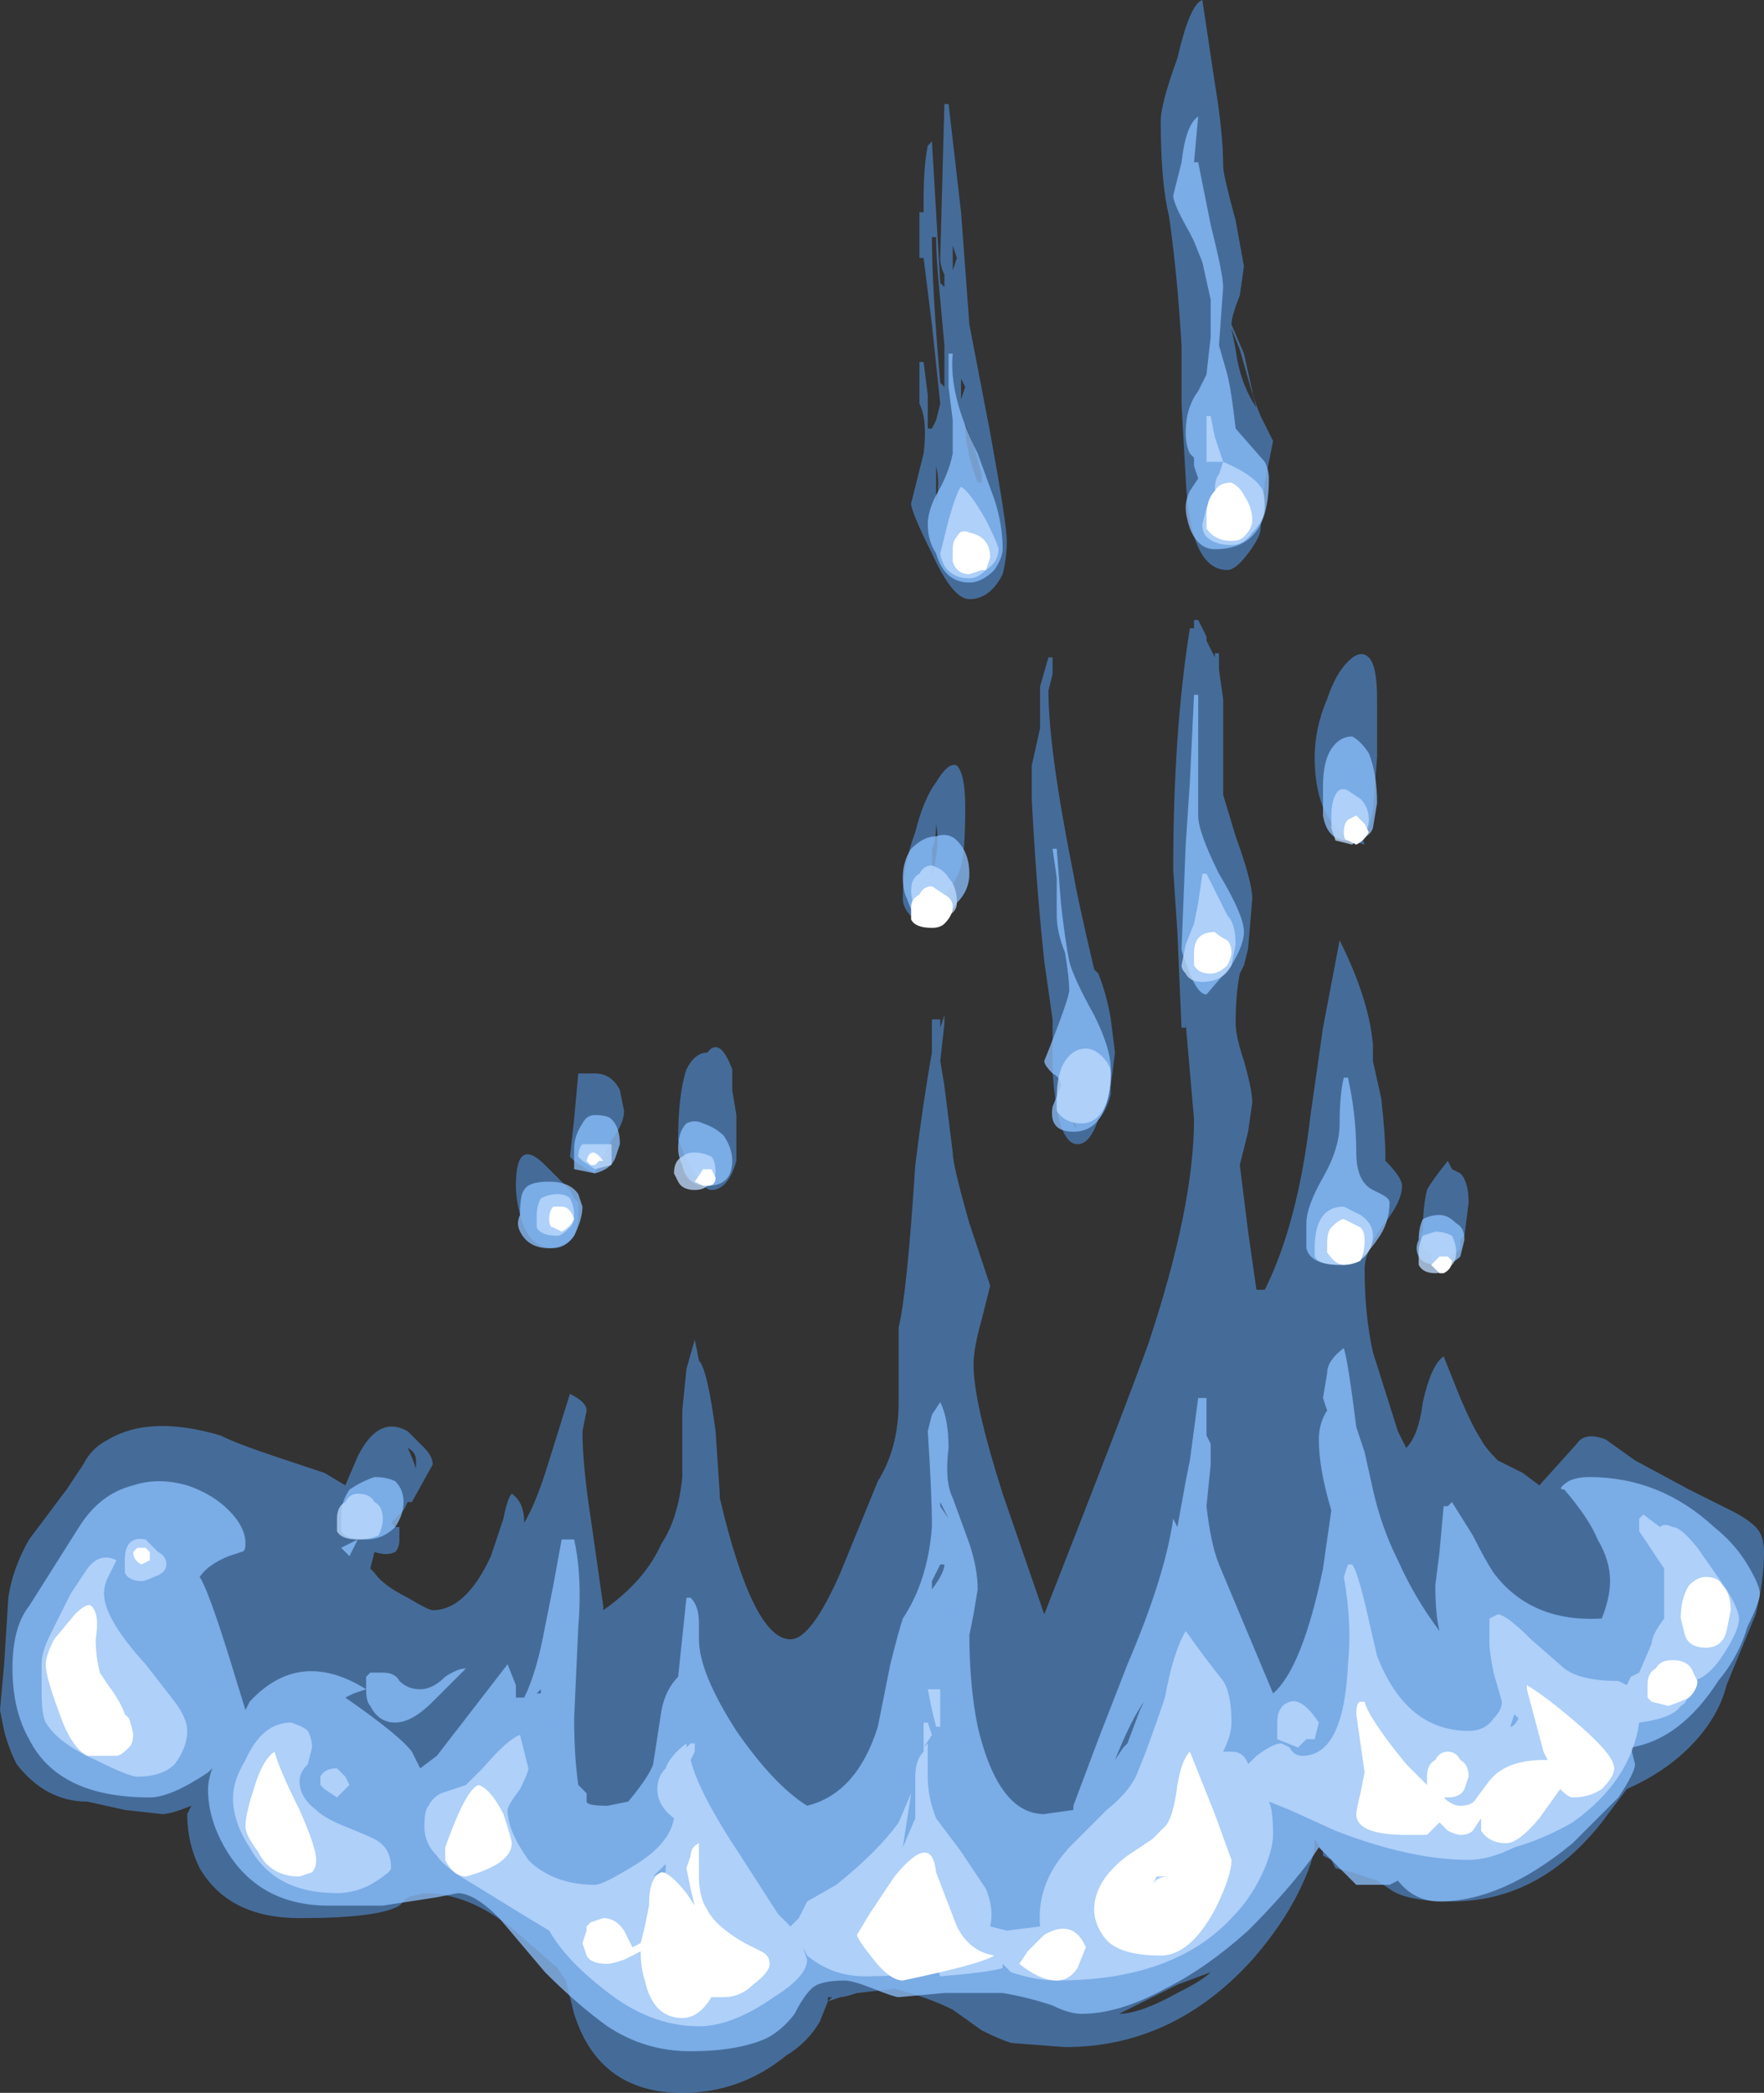 <?xml version="1.0" encoding="UTF-8" standalone="no"?>
<svg xmlns:ffdec="https://www.free-decompiler.com/flash" xmlns:xlink="http://www.w3.org/1999/xlink" ffdec:objectType="shape" height="25.15px" width="21.2px" xmlns="http://www.w3.org/2000/svg">
  <rect width="100%" height="100%" fill="#333333" stroke="none"/>
  <g transform="matrix(1.0, 0.0, 0.0, 1.0, -12.6, 45.55)">
    <path d="M24.0 -44.3 L24.15 -43.0 24.25 -41.65 24.5 -40.35 Q24.7 -39.25 24.7 -39.05 24.7 -38.85 24.65 -38.65 24.5 -38.35 24.25 -38.35 24.05 -38.35 23.8 -38.9 23.55 -39.4 23.55 -39.5 L23.7 -40.1 Q23.75 -40.5 23.65 -40.7 L23.65 -41.2 23.7 -41.2 23.75 -40.8 23.75 -40.4 23.8 -40.4 23.85 -40.5 23.9 -40.7 23.8 -41.65 23.7 -42.45 23.65 -42.45 23.65 -43.0 23.7 -43.0 23.7 -43.15 Q23.7 -43.55 23.75 -43.8 L23.8 -43.85 23.9 -42.15 23.95 -42.1 23.95 -42.25 Q23.9 -42.35 23.9 -42.45 L23.95 -44.3 24.0 -44.3 M23.8 -42.7 Q23.8 -42.1 23.9 -40.95 L23.95 -40.9 23.95 -41.4 23.9 -41.95 Q23.85 -42.45 23.85 -42.7 L23.8 -42.7 M24.05 -42.6 L24.05 -42.3 24.1 -42.45 24.05 -42.6 M26.55 -44.1 Q26.55 -44.3 26.75 -44.85 26.9 -45.5 27.05 -45.55 L27.2 -44.55 Q27.3 -43.95 27.3 -43.55 27.3 -43.45 27.45 -42.9 L27.55 -42.35 27.5 -42.0 Q27.4 -41.75 27.4 -41.65 L27.55 -41.3 27.65 -40.85 Q27.65 -40.8 27.75 -40.55 L27.9 -40.25 27.8 -39.75 27.75 -39.2 Q27.75 -39.1 27.6 -38.9 27.45 -38.7 27.35 -38.7 26.9 -38.7 26.85 -39.8 L26.8 -40.7 26.8 -41.4 Q26.75 -42.25 26.65 -42.95 26.55 -43.35 26.55 -44.1 M29.1 -35.8 L29.05 -35.6 Q28.95 -35.5 29.0 -35.4 28.65 -35.5 28.5 -35.85 28.4 -36.1 28.4 -36.45 28.4 -36.8 28.55 -37.15 28.65 -37.45 28.8 -37.6 28.95 -37.75 29.05 -37.65 29.15 -37.55 29.15 -37.15 L29.15 -36.45 29.1 -35.8 M27.45 -41.35 Q27.5 -40.95 27.7 -40.65 L27.5 -41.35 27.4 -41.6 27.45 -41.35 M24.15 -40.75 L24.2 -40.9 24.15 -41.0 24.15 -40.75 M24.2 -40.45 Q24.2 -40.15 24.35 -39.75 L24.4 -39.75 24.4 -39.85 24.3 -40.2 24.2 -40.45 M23.85 -39.9 L23.85 -39.5 Q23.9 -39.75 23.85 -39.95 L23.85 -39.9 M25.2 -37.65 L25.25 -37.65 25.25 -37.45 25.2 -37.25 Q25.2 -36.55 25.5 -35.05 25.55 -34.75 25.75 -33.9 L25.8 -33.85 Q25.9 -33.6 25.95 -33.3 L26.0 -32.9 25.95 -32.5 25.95 -32.4 Q25.9 -32.2 25.8 -32.1 25.7 -31.8 25.55 -31.8 25.3 -31.8 25.25 -32.7 L25.25 -33.3 25.15 -34.0 Q25.05 -34.95 25.0 -35.95 L25.0 -36.35 25.1 -36.8 25.1 -37.3 25.2 -37.65 M23.85 -35.65 Q23.85 -35.45 23.8 -35.35 L23.8 -35.0 Q23.9 -35.4 23.85 -35.65 M24.2 -35.85 Q24.2 -35.3 24.15 -35.15 24.1 -34.9 23.65 -34.45 23.45 -34.6 23.45 -34.75 23.45 -35.15 23.6 -35.55 23.7 -35.95 23.85 -36.15 24.0 -36.4 24.1 -36.35 24.2 -36.25 24.2 -35.85 M27.05 -38.0 L27.1 -37.9 27.1 -37.85 27.2 -37.65 27.2 -37.7 27.25 -37.7 27.25 -37.5 27.3 -37.15 27.3 -36.0 27.45 -35.5 Q27.65 -34.95 27.65 -34.75 L27.6 -34.15 27.55 -33.95 27.5 -33.85 Q27.45 -33.6 27.45 -33.25 27.45 -33.1 27.55 -32.8 27.65 -32.45 27.65 -32.3 L27.6 -31.95 27.5 -31.55 27.6 -30.75 27.7 -30.05 27.8 -30.05 Q28.2 -30.85 28.35 -32.15 L28.5 -33.2 28.7 -34.25 Q29.05 -33.55 29.1 -33.0 L29.1 -32.8 29.2 -32.35 Q29.25 -31.9 29.25 -31.65 L29.25 -31.6 Q29.45 -31.4 29.45 -31.3 29.45 -31.1 29.2 -30.8 29.0 -30.5 29.0 -30.3 29.0 -29.75 29.1 -29.3 L29.4 -28.35 29.5 -28.15 Q29.65 -28.3 29.7 -28.7 29.8 -29.15 29.95 -29.25 L30.15 -28.75 Q30.3 -28.4 30.4 -28.25 30.45 -28.15 30.6 -28.0 30.7 -27.95 30.9 -27.85 L31.1 -27.7 31.55 -28.2 Q31.65 -28.35 31.9 -28.25 L32.25 -28.0 32.9 -27.65 33.4 -27.4 Q33.6 -27.3 33.7 -27.2 33.8 -27.1 33.8 -26.9 33.8 -26.55 33.7 -26.15 L33.35 -25.3 Q33.25 -24.9 32.9 -24.55 32.6 -24.25 32.15 -24.05 L31.85 -23.65 Q31.1 -22.7 30.05 -22.7 29.5 -22.7 29.3 -22.85 L29.15 -22.95 Q29.0 -23.0 28.85 -23.05 L28.65 -23.1 28.6 -23.2 28.5 -23.25 28.5 -23.3 28.4 -23.45 28.4 -23.4 Q28.4 -23.2 28.2 -22.8 28.0 -22.4 27.65 -22.0 26.7 -20.95 25.4 -20.95 L24.75 -21.0 Q24.6 -21.05 24.4 -21.15 L24.05 -21.4 Q23.75 -21.55 23.35 -21.65 L22.9 -21.6 Q22.75 -21.55 22.7 -21.55 L22.55 -21.5 22.45 -21.25 Q22.3 -21.0 22.05 -20.85 21.5 -20.4 20.8 -20.4 19.8 -20.4 19.5 -21.35 L19.4 -21.75 19.3 -21.9 18.9 -22.25 Q18.3 -22.8 17.7 -22.8 L17.5 -22.75 17.4 -22.65 Q17.15 -22.5 16.2 -22.5 15.35 -22.5 15.0 -23.1 14.85 -23.4 14.85 -23.75 L14.9 -23.85 Q14.65 -23.75 14.55 -23.75 L14.1 -23.8 13.65 -23.9 Q13.15 -23.9 12.8 -24.35 12.7 -24.55 12.65 -24.75 L12.6 -25.0 12.65 -25.55 12.7 -26.35 Q12.75 -26.7 12.95 -27.05 L13.4 -27.65 13.6 -27.95 Q13.7 -28.15 13.9 -28.25 14.4 -28.55 15.25 -28.3 15.45 -28.2 15.9 -28.05 L16.5 -27.85 16.75 -27.7 16.9 -28.05 Q17.15 -28.55 17.5 -28.35 L17.7 -28.15 Q17.8 -28.05 17.8 -27.95 L17.55 -27.5 17.5 -27.5 17.45 -27.4 17.3 -27.25 17.35 -27.2 17.4 -27.2 17.4 -27.05 Q17.4 -26.95 17.35 -26.9 17.25 -26.85 17.1 -26.9 L17.05 -26.7 17.1 -26.65 Q17.2 -26.5 17.5 -26.35 17.75 -26.2 17.8 -26.2 18.2 -26.2 18.5 -26.85 L18.65 -27.3 Q18.7 -27.55 18.75 -27.6 18.9 -27.5 18.9 -27.25 19.05 -27.5 19.2 -28.0 L19.45 -28.8 Q19.65 -28.7 19.65 -28.6 L19.6 -28.35 Q19.6 -27.95 19.7 -27.3 L19.85 -26.25 19.85 -26.2 Q20.35 -26.55 20.55 -27.0 20.75 -27.3 20.8 -27.8 L20.8 -28.6 20.85 -29.1 20.95 -29.45 21.0 -29.2 Q21.1 -29.1 21.2 -28.35 L21.25 -27.6 21.25 -27.55 Q21.65 -25.85 22.1 -25.85 22.35 -25.85 22.7 -26.65 L23.15 -27.75 Q23.4 -28.15 23.4 -28.7 L23.4 -29.15 Q23.4 -29.45 23.4 -29.6 23.5 -30.0 23.6 -31.55 23.7 -32.35 23.8 -32.9 L23.8 -33.3 23.9 -33.3 23.9 -33.2 23.95 -33.35 23.95 -33.25 23.9 -32.8 23.95 -32.5 24.05 -31.7 Q24.05 -31.55 24.25 -30.85 L24.5 -30.1 24.4 -29.7 Q24.3 -29.35 24.3 -29.15 24.3 -28.7 24.65 -27.6 L25.15 -26.15 Q26.15 -28.7 26.4 -29.4 26.95 -31.05 26.95 -32.1 L26.85 -33.25 26.85 -33.2 26.8 -33.2 26.75 -34.35 26.7 -35.1 Q26.7 -36.75 26.9 -38.0 L26.95 -38.0 26.95 -38.1 27.0 -38.1 27.05 -38.0 M25.45 -34.85 L25.45 -34.85 M25.55 -32.0 Q25.5 -32.05 25.45 -32.25 L25.5 -32.05 Q25.5 -32.0 25.55 -32.0 M30.05 -31.5 L30.15 -31.45 Q30.25 -31.35 30.25 -31.1 L30.2 -30.7 30.15 -30.65 30.15 -30.55 Q30.1 -30.45 29.8 -30.4 L29.8 -30.5 Q29.7 -30.5 29.7 -30.6 29.65 -30.7 29.7 -30.75 29.7 -31.05 29.75 -31.25 29.8 -31.35 30.0 -31.6 L30.05 -31.5 M29.25 -31.25 L29.25 -31.25 M21.1 -32.9 Q21.25 -33.1 21.4 -32.7 L21.4 -32.45 21.45 -32.15 21.45 -31.6 Q21.35 -31.25 21.15 -31.25 21.0 -31.25 20.75 -31.85 20.75 -32.4 20.85 -32.7 20.95 -32.9 21.1 -32.9 M19.6 -32.65 L19.75 -32.65 Q19.95 -32.65 20.05 -32.45 L20.1 -32.2 Q20.1 -32.05 19.95 -31.85 L19.75 -31.45 Q19.55 -31.55 19.5 -31.6 L19.45 -31.65 19.5 -32.1 19.55 -32.65 19.6 -32.65 M19.55 -31.0 Q19.55 -30.8 19.5 -30.7 19.4 -30.55 19.25 -30.55 18.95 -30.55 18.85 -30.95 18.8 -31.15 18.8 -31.3 18.8 -31.9 19.15 -31.55 L19.45 -31.25 19.5 -31.15 19.55 -31.1 19.55 -31.0 M17.45 -28.2 L17.5 -28.15 Q17.55 -28.05 17.6 -27.9 L17.6 -28.0 Q17.6 -28.1 17.5 -28.15 L17.45 -28.2 M22.55 -21.55 L22.55 -21.5 22.6 -21.55 22.55 -21.55 M28.8 -26.15 L28.8 -26.15 M27.15 -21.85 L26.75 -21.7 26.05 -21.35 Q26.3 -21.35 26.75 -21.6 27.05 -21.75 27.15 -21.85" fill="#59a5ff" fill-opacity="0.502" fill-rule="evenodd" stroke="none"/>
    <path d="M26.95 -43.6 L27.0 -43.6 27.15 -42.85 Q27.3 -42.25 27.3 -42.1 L27.25 -41.4 27.35 -41.05 Q27.4 -40.85 27.45 -40.4 L27.8 -40.0 Q27.85 -39.9 27.85 -39.8 27.85 -39.45 27.75 -39.25 27.6 -38.95 27.2 -38.95 27.0 -38.95 26.9 -39.2 26.85 -39.35 26.85 -39.45 26.85 -39.55 26.9 -39.65 L27.0 -39.8 26.95 -39.95 26.95 -40.05 26.9 -40.1 Q26.85 -40.2 26.85 -40.35 26.85 -40.65 27.0 -40.85 L27.1 -41.05 27.15 -41.5 27.15 -41.95 27.05 -42.4 26.95 -42.65 26.9 -42.75 Q26.7 -43.1 26.7 -43.2 L26.8 -43.6 Q26.85 -44.05 27.0 -44.15 L26.95 -43.6 M29.15 -35.9 L29.1 -35.6 Q29.05 -35.45 28.8 -35.45 28.55 -35.45 28.5 -35.75 28.5 -35.9 28.5 -36.1 28.5 -36.4 28.6 -36.55 28.7 -36.7 28.85 -36.7 28.95 -36.65 29.05 -36.5 29.15 -36.25 29.15 -35.9 M24.05 -41.3 Q24.0 -40.8 24.35 -40.1 L24.55 -39.55 Q24.65 -39.25 24.65 -38.95 24.65 -38.85 24.55 -38.7 24.4 -38.55 24.25 -38.55 23.95 -38.55 23.85 -38.9 23.75 -39.05 23.75 -39.25 23.75 -39.4 23.85 -39.6 24.0 -39.85 24.05 -40.1 L24.05 -40.5 24.0 -40.9 Q24.0 -41.15 24.0 -41.3 L24.05 -41.3 M25.3 -35.35 L25.35 -34.7 Q25.4 -34.25 25.45 -34.0 25.5 -33.8 25.75 -33.35 25.95 -32.95 25.95 -32.7 25.95 -32.45 25.9 -32.3 25.8 -31.95 25.5 -31.95 25.2 -31.95 25.25 -32.25 L25.35 -32.5 Q25.35 -32.6 25.25 -32.65 25.15 -32.75 25.15 -32.8 25.45 -33.55 25.45 -33.65 25.45 -33.8 25.4 -34.1 25.3 -34.35 25.3 -34.55 L25.3 -35.0 25.25 -35.35 25.3 -35.35 M24.1 -35.45 Q24.25 -35.3 24.25 -35.05 24.25 -34.85 24.1 -34.7 23.95 -34.45 23.75 -34.45 23.6 -34.45 23.5 -34.75 23.45 -34.85 23.45 -35.0 23.45 -35.2 23.55 -35.35 23.7 -35.5 23.85 -35.5 24.0 -35.55 24.1 -35.45 M26.95 -37.2 L27.0 -37.2 27.0 -35.75 Q27.0 -35.55 27.25 -35.05 27.55 -34.55 27.55 -34.35 27.55 -34.2 27.4 -33.95 L27.1 -33.6 Q27.0 -33.6 26.9 -33.85 26.8 -34.1 26.8 -34.15 L26.85 -35.4 26.9 -36.15 26.95 -37.2 M28.8 -32.6 Q28.9 -32.15 28.9 -31.7 28.9 -31.35 29.1 -31.25 L29.2 -31.2 Q29.3 -31.15 29.3 -31.1 29.3 -30.85 29.15 -30.65 28.95 -30.35 28.7 -30.35 28.35 -30.35 28.3 -30.55 L28.3 -30.85 Q28.3 -31.05 28.5 -31.4 28.7 -31.75 28.7 -32.05 28.7 -32.4 28.75 -32.6 L28.8 -32.6 M23.85 -28.45 L23.85 -28.45 M23.9 -28.7 Q24.0 -28.5 24.0 -28.15 23.95 -27.75 24.05 -27.55 L24.25 -27.0 Q24.35 -26.7 24.35 -26.45 L24.3 -26.15 24.25 -25.9 Q24.25 -25.3 24.35 -24.8 24.6 -23.75 25.15 -23.75 L25.5 -23.8 25.5 -23.85 25.8 -24.65 26.15 -25.55 Q26.6 -26.6 26.7 -27.3 L26.75 -27.2 26.85 -27.75 26.9 -28.0 27.0 -28.75 27.1 -28.75 27.1 -28.3 27.15 -28.2 27.15 -27.95 27.1 -27.45 Q27.15 -27.0 27.25 -26.75 L27.9 -25.2 Q28.25 -25.5 28.5 -26.7 L28.6 -27.4 Q28.45 -27.9 28.45 -28.25 28.45 -28.45 28.55 -28.6 L28.5 -28.75 28.55 -29.05 Q28.55 -29.2 28.75 -29.35 28.8 -29.2 28.9 -28.4 L29.0 -28.1 29.1 -27.65 Q29.2 -27.2 29.4 -26.8 29.6 -26.35 29.9 -25.95 29.85 -26.15 29.85 -26.5 L29.9 -26.9 29.95 -27.45 30.0 -27.45 30.05 -27.5 30.3 -27.1 Q30.45 -26.8 30.55 -26.65 31.0 -26.05 31.85 -26.1 31.95 -26.35 31.95 -26.55 31.95 -26.8 31.8 -27.05 31.7 -27.3 31.4 -27.65 31.3 -27.65 31.45 -27.75 31.55 -27.8 31.7 -27.8 32.55 -27.8 33.2 -27.2 33.45 -27.0 33.6 -26.75 33.75 -26.5 33.75 -26.4 33.75 -26.3 33.6 -26.0 33.5 -25.65 33.25 -25.35 32.8 -24.65 32.2 -24.55 L32.25 -24.35 Q32.25 -24.25 32.05 -23.95 31.8 -23.7 31.5 -23.4 30.65 -22.7 29.9 -22.7 29.6 -22.7 29.4 -22.95 L29.3 -22.9 28.9 -22.9 28.45 -23.35 28.35 -23.2 Q28.05 -22.8 27.6 -22.35 27.1 -21.9 26.6 -21.65 26.05 -21.35 25.6 -21.35 25.45 -21.35 25.25 -21.45 24.95 -21.55 24.65 -21.6 L23.95 -21.6 23.4 -21.55 Q23.35 -21.55 23.1 -21.65 22.85 -21.75 22.75 -21.75 22.45 -21.75 22.35 -21.65 22.25 -21.55 22.15 -21.35 22.0 -21.15 21.8 -21.05 21.45 -20.9 20.9 -20.9 20.35 -20.9 19.9 -21.2 19.55 -21.45 19.15 -21.85 L18.6 -22.5 Q18.3 -22.8 18.1 -22.8 L17.85 -22.75 17.2 -22.65 16.55 -22.65 Q15.7 -22.65 15.3 -23.35 15.1 -23.7 15.1 -24.05 15.1 -24.15 15.15 -24.3 L15.1 -24.25 Q14.65 -23.95 14.4 -23.95 13.3 -23.95 12.95 -24.65 12.75 -25.0 12.75 -25.5 12.75 -26.0 12.95 -26.25 L13.55 -27.2 Q13.8 -27.6 14.2 -27.7 14.5 -27.8 14.85 -27.7 15.15 -27.6 15.35 -27.4 15.55 -27.2 15.55 -27.0 15.55 -26.9 15.5 -26.9 L15.35 -26.85 Q15.1 -26.75 15.0 -26.6 15.1 -26.45 15.35 -25.65 L15.55 -25.0 15.6 -25.1 Q16.2 -25.75 17.0 -25.25 L17.0 -25.4 17.05 -25.45 17.2 -25.45 Q17.35 -25.45 17.4 -25.35 17.5 -25.25 17.65 -25.25 17.8 -25.25 17.95 -25.4 18.1 -25.5 18.2 -25.5 L17.8 -25.1 Q17.55 -24.85 17.35 -24.85 17.15 -24.85 17.05 -25.05 17.0 -25.1 17.0 -25.25 L16.85 -25.2 16.75 -25.15 Q17.4 -24.7 17.55 -24.5 L17.65 -24.3 17.85 -24.45 18.7 -25.55 18.8 -25.3 18.8 -25.15 18.9 -25.15 Q19.05 -25.45 19.15 -26.0 L19.25 -26.5 19.35 -27.05 19.5 -27.05 Q19.6 -26.6 19.55 -26.0 L19.5 -24.9 Q19.5 -24.45 19.55 -24.1 L19.65 -24.0 19.65 -23.9 Q19.65 -23.85 19.9 -23.85 L20.15 -23.9 Q20.4 -24.2 20.45 -24.35 L20.55 -25.0 Q20.6 -25.25 20.75 -25.4 L20.85 -26.35 20.9 -26.35 Q21.0 -26.25 21.0 -26.05 L21.0 -25.85 Q21.0 -25.45 21.45 -24.75 21.9 -24.1 22.3 -23.85 22.9 -24.0 23.15 -24.8 23.2 -25.05 23.3 -25.55 23.4 -25.95 23.45 -26.1 23.75 -26.55 23.8 -27.2 23.8 -27.6 23.75 -28.35 L23.8 -28.55 23.9 -28.7 M29.65 -30.65 Q29.65 -30.8 29.7 -30.9 29.8 -30.95 29.9 -30.95 30.0 -30.95 30.1 -30.85 30.2 -30.8 30.2 -30.65 L30.15 -30.45 Q30.05 -30.35 29.9 -30.35 29.7 -30.35 29.65 -30.45 29.6 -30.55 29.65 -30.65 M21.3 -31.9 Q21.4 -31.75 21.4 -31.6 21.4 -31.3 21.1 -31.3 20.85 -31.3 20.8 -31.55 20.75 -31.65 20.75 -31.75 20.75 -31.95 20.85 -32.05 20.95 -32.1 21.05 -32.05 21.2 -32.0 21.3 -31.9 M19.95 -32.1 Q20.05 -32.0 20.05 -31.8 L20.0 -31.65 Q19.95 -31.5 19.75 -31.45 L19.5 -31.5 19.5 -31.75 Q19.5 -31.9 19.6 -32.05 19.65 -32.15 19.75 -32.15 19.9 -32.15 19.95 -32.1 M19.6 -31.05 Q19.6 -30.9 19.5 -30.7 19.4 -30.55 19.2 -30.55 18.95 -30.55 18.85 -30.75 18.8 -30.85 18.85 -30.95 18.85 -31.2 18.9 -31.25 18.95 -31.35 19.2 -31.35 19.45 -31.35 19.55 -31.2 L19.6 -31.05 M17.35 -27.2 Q17.2 -27.05 17.0 -27.05 16.75 -27.05 16.7 -27.15 16.7 -27.25 16.7 -27.35 16.7 -27.5 16.8 -27.65 16.95 -27.75 17.1 -27.8 17.25 -27.8 17.35 -27.75 17.45 -27.65 17.45 -27.5 17.45 -27.35 17.35 -27.2 M19.1 -25.2 L19.1 -25.25 19.05 -25.2 19.1 -25.2 M16.9 -27.05 L16.8 -26.85 16.7 -26.95 16.9 -27.05 M29.9 -23.65 L29.9 -23.65 M28.75 -27.05 L28.75 -27.05 M26.35 -25.1 Q26.2 -24.9 26.0 -24.4 L26.0 -24.4 26.1 -24.55 26.15 -24.6 26.3 -25.0 26.35 -25.1 M23.9 -27.45 L24.0 -27.3 23.9 -27.5 23.9 -27.45 M23.8 -26.55 L23.8 -26.45 Q23.95 -26.65 23.95 -26.75 L23.9 -26.75 23.8 -26.55" fill="#8cc1ff" fill-opacity="0.753" fill-rule="evenodd" stroke="none"/>
    <path d="M29.05 -35.7 Q29.05 -35.6 29.0 -35.55 L28.85 -35.4 28.65 -35.45 28.6 -35.6 28.6 -35.75 Q28.6 -35.9 28.65 -36.0 28.7 -36.1 28.8 -36.05 L28.95 -35.95 Q29.05 -35.85 29.05 -35.7 M27.2 -40.3 Q27.25 -40.15 27.3 -40.0 27.65 -39.85 27.75 -39.7 27.8 -39.65 27.8 -39.45 27.8 -39.3 27.65 -39.15 27.55 -39.0 27.4 -39.0 27.2 -39.0 27.1 -39.1 27.05 -39.15 27.05 -39.25 L27.1 -39.45 27.2 -39.65 Q27.2 -39.8 27.25 -39.85 L27.3 -40.0 27.1 -40.0 27.1 -40.55 27.15 -40.55 27.2 -40.3 M24.0 -39.3 Q24.1 -39.65 24.15 -39.7 24.25 -39.65 24.45 -39.3 24.6 -39.0 24.6 -38.95 24.6 -38.8 24.45 -38.7 24.35 -38.6 24.25 -38.6 24.05 -38.6 23.95 -38.75 23.9 -38.85 23.9 -38.9 L24.0 -39.3 M27.1 -35.05 L27.35 -34.55 Q27.45 -34.45 27.45 -34.2 L27.4 -33.95 Q27.3 -33.75 27.05 -33.75 26.9 -33.75 26.85 -33.85 26.8 -33.9 26.8 -33.95 L26.85 -34.2 26.95 -34.45 27.0 -34.7 27.05 -35.05 27.1 -35.05 M24.0 -35.0 Q24.1 -34.9 24.1 -34.7 24.1 -34.6 24.0 -34.55 23.95 -34.45 23.85 -34.45 23.65 -34.45 23.6 -34.65 23.55 -34.75 23.55 -34.85 23.55 -35.0 23.65 -35.05 23.7 -35.15 23.8 -35.15 23.95 -35.1 24.0 -35.0 M25.85 -32.85 Q25.95 -32.75 25.95 -32.65 25.95 -32.45 25.9 -32.3 25.8 -32.05 25.6 -32.05 25.4 -32.05 25.3 -32.2 25.3 -32.3 25.3 -32.35 25.3 -32.65 25.4 -32.8 25.5 -32.95 25.65 -32.95 25.75 -32.95 25.85 -32.85 M28.4 -30.55 Q28.4 -31.05 28.75 -31.05 28.85 -31.0 28.95 -30.95 29.1 -30.85 29.1 -30.7 29.1 -30.55 29.0 -30.45 28.9 -30.35 28.7 -30.35 28.45 -30.35 28.4 -30.45 L28.4 -30.55 M29.65 -30.5 Q29.65 -30.6 29.7 -30.7 L29.85 -30.75 Q29.95 -30.75 30.05 -30.7 30.1 -30.6 30.1 -30.5 30.1 -30.4 30.05 -30.35 29.95 -30.25 29.85 -30.25 29.7 -30.25 29.65 -30.35 L29.65 -30.5 M19.6 -31.6 L19.55 -31.65 Q19.55 -31.75 19.6 -31.8 L19.95 -31.8 19.95 -31.55 19.75 -31.5 19.6 -31.6 M19.1 -31.15 Q19.2 -31.2 19.3 -31.2 19.4 -31.2 19.45 -31.15 19.5 -31.05 19.5 -30.95 19.5 -30.85 19.45 -30.8 19.35 -30.7 19.3 -30.7 19.1 -30.7 19.05 -30.8 L19.05 -30.95 Q19.05 -31.05 19.1 -31.15 M20.95 -31.25 Q20.8 -31.25 20.75 -31.35 L20.7 -31.45 Q20.7 -31.6 20.8 -31.65 20.85 -31.7 20.95 -31.7 21.05 -31.7 21.15 -31.65 21.2 -31.6 21.2 -31.45 21.2 -31.4 21.1 -31.3 21.05 -31.25 20.95 -31.25 M18.85 -24.05 Q18.7 -23.85 18.7 -23.8 18.7 -23.55 18.95 -23.2 L19.0 -23.15 Q19.3 -22.9 19.75 -22.9 19.85 -22.9 20.25 -23.15 20.65 -23.4 20.7 -23.7 20.5 -23.85 20.5 -24.05 20.5 -24.2 20.6 -24.3 20.65 -24.45 20.85 -24.6 L20.85 -24.55 20.9 -24.6 20.95 -24.6 20.95 -24.5 20.9 -24.4 Q21.0 -24.0 21.5 -23.25 L21.95 -22.55 22.1 -22.4 22.2 -22.5 22.3 -22.7 22.65 -22.9 Q23.15 -23.3 23.4 -23.65 L23.55 -24.0 23.45 -23.35 23.6 -23.7 23.6 -24.2 Q23.6 -24.4 23.7 -24.5 L23.7 -24.85 23.75 -24.85 23.8 -24.7 23.7 -24.55 23.75 -24.6 23.75 -24.2 Q23.75 -23.95 23.85 -23.7 L24.15 -23.3 24.45 -22.85 Q24.55 -22.6 24.5 -22.4 L24.7 -22.35 25.1 -22.4 Q25.05 -22.95 25.5 -23.4 L25.9 -23.8 Q26.15 -24.0 26.25 -24.2 26.4 -24.55 26.6 -25.15 26.7 -25.7 26.85 -25.95 27.1 -25.6 27.3 -25.35 27.4 -25.2 27.4 -24.85 27.4 -24.7 27.3 -24.5 L27.4 -24.5 Q27.55 -24.5 27.6 -24.35 L27.7 -24.45 Q27.9 -24.6 28.0 -24.6 L28.1 -24.55 Q28.15 -24.45 28.25 -24.45 28.75 -24.45 28.8 -25.55 28.85 -26.05 28.75 -26.6 L28.8 -26.75 28.85 -26.75 Q28.9 -26.7 29.0 -26.3 L29.15 -25.65 Q29.5 -24.75 30.25 -24.75 30.45 -24.75 30.55 -24.9 30.65 -25.0 30.65 -25.1 L30.55 -25.45 Q30.5 -25.7 30.5 -25.8 L30.5 -26.1 30.6 -26.15 Q30.7 -26.15 31.0 -25.85 L31.4 -25.5 Q31.6 -25.35 32.05 -25.35 L32.15 -25.3 32.2 -25.4 32.3 -25.45 32.45 -25.8 Q32.45 -25.9 32.6 -26.1 L32.6 -26.7 32.3 -27.15 Q32.3 -27.25 32.3 -27.3 L32.35 -27.35 32.55 -27.2 Q32.6 -27.25 32.7 -27.2 32.8 -27.2 33.0 -26.95 L33.35 -26.45 Q33.5 -26.2 33.5 -26.1 33.5 -25.95 33.3 -25.65 33.1 -25.35 32.9 -25.35 L32.85 -25.35 32.9 -25.25 Q32.9 -25.1 32.8 -25.05 32.7 -24.9 32.3 -24.85 32.2 -24.15 31.5 -23.65 31.15 -23.45 30.8 -23.35 30.5 -23.2 30.25 -23.2 29.55 -23.2 28.65 -23.55 L28.1 -23.8 27.85 -23.9 Q27.9 -23.8 27.9 -23.5 27.9 -23.35 27.8 -23.1 27.65 -22.75 27.4 -22.5 26.7 -21.75 25.3 -21.75 25.05 -21.75 24.75 -21.85 L24.65 -21.95 24.65 -21.9 Q24.5 -21.85 23.9 -21.8 L23.85 -21.95 Q23.65 -21.8 23.0 -21.8 22.6 -21.8 22.3 -22.05 L22.25 -22.15 22.3 -22.0 Q22.3 -21.8 21.9 -21.55 21.4 -21.2 21.0 -21.2 20.4 -21.2 19.85 -21.65 19.4 -22.0 19.2 -22.35 L18.95 -22.5 18.3 -22.9 Q17.95 -23.1 17.85 -23.25 17.7 -23.4 17.7 -23.6 17.7 -23.8 17.75 -23.85 17.8 -23.95 17.9 -24.0 L18.2 -24.1 18.4 -24.3 Q18.7 -24.65 18.85 -24.7 L18.95 -24.3 Q18.95 -24.25 18.85 -24.05 M20.6 -23.15 L20.45 -23.0 20.55 -23.05 20.6 -23.05 20.6 -23.15 M16.65 -27.3 Q16.65 -27.45 16.75 -27.5 16.8 -27.6 16.9 -27.6 17.05 -27.6 17.1 -27.5 17.2 -27.45 17.2 -27.3 17.2 -27.2 17.15 -27.1 17.05 -27.05 16.9 -27.05 16.7 -27.05 16.65 -27.15 L16.65 -27.3 M14.45 -26.6 Q14.35 -26.55 14.3 -26.55 14.15 -26.55 14.1 -26.65 L14.1 -26.8 Q14.1 -27.1 14.35 -27.05 L14.5 -26.9 Q14.6 -26.85 14.6 -26.75 14.6 -26.65 14.45 -26.6 M14.85 -24.75 Q14.85 -24.55 14.7 -24.35 14.55 -24.2 14.25 -24.2 14.15 -24.2 13.75 -24.4 13.3 -24.6 13.15 -24.85 13.1 -24.95 13.1 -25.2 L13.1 -25.55 Q13.1 -25.7 13.2 -25.9 L13.45 -26.4 13.65 -26.7 Q13.8 -26.9 14.0 -26.8 L13.9 -26.6 Q13.85 -26.5 13.85 -26.4 13.85 -26.1 14.35 -25.55 L14.7 -25.1 Q14.85 -24.9 14.85 -24.75 M16.75 -24.05 L16.65 -23.95 16.5 -24.05 16.45 -24.1 16.45 -24.2 Q16.5 -24.3 16.65 -24.3 L16.75 -24.2 16.8 -24.1 16.75 -24.05 M16.2 -24.15 Q16.2 -23.95 16.4 -23.8 16.5 -23.7 16.75 -23.6 17.0 -23.5 17.1 -23.45 17.3 -23.35 17.3 -23.1 17.3 -23.05 17.05 -22.9 16.85 -22.8 16.65 -22.8 15.9 -22.8 15.6 -23.35 15.4 -23.65 15.4 -23.95 15.4 -24.15 15.55 -24.4 15.75 -24.85 16.1 -24.85 16.25 -24.8 16.3 -24.75 16.35 -24.65 16.35 -24.55 L16.3 -24.35 Q16.2 -24.25 16.2 -24.15 M30.85 -24.9 L30.8 -24.95 30.75 -24.8 Q30.8 -24.8 30.85 -24.9 M28.1 -25.1 Q28.25 -25.15 28.45 -24.85 L28.4 -24.65 28.3 -24.65 28.2 -24.55 27.95 -24.65 27.95 -24.85 Q27.95 -25.05 28.1 -25.1 M23.75 -25.25 L23.9 -25.25 23.9 -24.8 23.85 -24.8 23.8 -25.0 23.75 -25.25 M24.5 -22.3 L24.5 -22.3" fill="#bfdcff" fill-opacity="0.753" fill-rule="evenodd" stroke="none"/>
    <path d="M29.05 -35.55 Q29.0 -35.45 28.9 -35.4 L28.8 -35.45 Q28.75 -35.45 28.75 -35.55 28.75 -35.65 28.8 -35.7 L28.9 -35.75 29.0 -35.65 29.05 -35.55 M27.65 -39.3 Q27.65 -39.2 27.55 -39.1 27.5 -39.05 27.4 -39.05 27.2 -39.05 27.1 -39.2 27.1 -39.25 27.1 -39.35 27.1 -39.55 27.2 -39.65 27.25 -39.75 27.4 -39.75 27.5 -39.7 27.55 -39.6 27.65 -39.45 27.65 -39.3 M24.25 -39.15 Q24.5 -39.1 24.5 -38.85 L24.45 -38.7 24.4 -38.7 24.25 -38.65 Q24.1 -38.65 24.05 -38.8 L24.05 -38.95 Q24.05 -39.05 24.1 -39.1 24.15 -39.2 24.25 -39.15 M27.35 -34.25 Q27.4 -34.2 27.4 -34.1 27.4 -34.05 27.35 -33.95 27.25 -33.85 27.15 -33.85 27.0 -33.85 26.95 -33.95 L26.95 -34.1 Q26.95 -34.35 27.2 -34.35 27.25 -34.3 27.35 -34.25 M23.55 -34.65 Q23.55 -34.75 23.65 -34.8 23.7 -34.9 23.8 -34.9 L23.95 -34.8 Q24.05 -34.75 24.05 -34.65 24.05 -34.55 23.95 -34.45 23.9 -34.4 23.8 -34.4 23.6 -34.4 23.55 -34.5 L23.55 -34.65 M28.75 -30.9 L28.95 -30.8 Q29.0 -30.75 29.0 -30.65 29.0 -30.5 28.95 -30.4 28.85 -30.35 28.75 -30.35 28.65 -30.35 28.55 -30.5 L28.55 -30.6 Q28.55 -30.75 28.6 -30.8 28.7 -30.9 28.75 -30.9 M30.05 -30.4 Q30.05 -30.3 29.95 -30.25 L29.9 -30.25 29.8 -30.35 29.9 -30.45 30.0 -30.45 30.05 -30.4 M19.7 -31.55 L19.65 -31.6 Q19.7 -31.8 19.85 -31.6 L19.8 -31.6 19.75 -31.55 19.7 -31.55 M19.35 -31.05 Q19.45 -31.05 19.5 -30.9 19.45 -30.8 19.35 -30.75 L19.25 -30.8 Q19.2 -30.8 19.2 -30.9 19.2 -31.0 19.25 -31.05 L19.35 -31.05 M20.95 -31.35 L21.05 -31.5 21.15 -31.5 21.2 -31.4 Q21.2 -31.3 21.1 -31.3 L21.05 -31.3 20.95 -31.35 M18.35 -24.1 Q18.5 -24.05 18.65 -23.75 18.75 -23.45 18.75 -23.4 18.75 -23.15 18.2 -23.0 18.05 -23.0 17.95 -23.2 17.95 -23.25 17.95 -23.35 18.2 -24.05 18.35 -24.1 M19.65 -22.4 L19.7 -22.45 19.85 -22.5 Q20.0 -22.5 20.1 -22.35 L20.2 -22.15 20.3 -22.2 20.35 -22.4 20.4 -22.65 Q20.4 -23.0 20.55 -23.05 20.65 -23.05 20.85 -22.8 L20.95 -22.65 20.9 -22.85 20.85 -23.1 20.9 -23.25 Q20.9 -23.35 21.0 -23.4 L21.0 -23.0 Q21.0 -22.75 21.1 -22.6 21.2 -22.4 21.55 -22.2 L21.75 -22.1 Q21.85 -22.05 21.85 -21.95 21.85 -21.85 21.65 -21.7 21.5 -21.55 21.3 -21.55 L21.15 -21.55 Q21.0 -21.3 20.8 -21.3 20.45 -21.3 20.35 -21.75 20.3 -21.9 20.3 -22.1 L20.1 -22.0 Q19.95 -21.95 19.9 -21.95 19.7 -21.95 19.65 -22.05 L19.6 -22.2 19.65 -22.35 19.65 -22.4 M22.9 -22.3 L23.05 -22.55 23.35 -23.0 Q23.8 -23.55 23.85 -23.05 L24.1 -22.4 Q24.25 -22.1 24.55 -22.05 24.4 -21.95 23.45 -21.75 23.3 -21.75 23.1 -22.0 22.9 -22.25 22.9 -22.3 M14.3 -26.75 Q14.2 -26.8 14.2 -26.9 L14.25 -26.95 14.35 -26.95 14.4 -26.9 14.4 -26.8 14.3 -26.75 M13.5 -26.15 Q13.65 -26.3 13.7 -26.25 13.8 -26.15 13.75 -25.85 13.75 -25.65 13.8 -25.45 L13.9 -25.3 Q14.05 -25.1 14.1 -24.95 L14.15 -24.9 Q14.2 -24.75 14.2 -24.7 14.2 -24.6 14.15 -24.55 14.05 -24.45 14.0 -24.45 L13.65 -24.45 Q13.45 -24.55 13.3 -25.0 13.15 -25.4 13.15 -25.55 13.15 -25.65 13.25 -25.85 L13.5 -26.15 M16.2 -23.8 Q16.4 -23.35 16.4 -23.2 16.4 -23.1 16.35 -23.05 L16.2 -23.0 Q15.85 -23.0 15.7 -23.3 15.55 -23.5 15.55 -23.6 15.55 -23.75 15.65 -24.05 15.75 -24.4 15.9 -24.5 15.95 -24.3 16.2 -23.8 M32.9 -26.5 Q33.0 -26.6 33.1 -26.6 33.25 -26.6 33.3 -26.5 33.4 -26.4 33.4 -26.2 L33.35 -25.95 Q33.3 -25.75 33.1 -25.75 32.9 -25.75 32.85 -25.9 L32.8 -26.1 Q32.8 -26.35 32.9 -26.5 M32.4 -25.15 L32.4 -25.3 Q32.4 -25.45 32.5 -25.5 32.55 -25.6 32.7 -25.6 32.9 -25.6 32.95 -25.45 L33.0 -25.35 Q33.0 -25.25 32.9 -25.15 32.8 -25.1 32.65 -25.05 L32.45 -25.1 32.4 -25.15 M31.6 -24.8 Q32.0 -24.45 32.0 -24.3 32.0 -24.2 31.85 -24.05 31.7 -23.95 31.5 -23.95 31.45 -23.95 31.35 -24.05 L31.1 -23.7 Q30.85 -23.4 30.7 -23.4 30.5 -23.4 30.4 -23.55 30.4 -23.6 30.4 -23.7 L30.3 -23.55 Q30.25 -23.5 30.15 -23.5 30.1 -23.5 30.0 -23.55 L29.9 -23.65 29.75 -23.5 29.5 -23.5 Q28.9 -23.5 28.9 -23.75 28.9 -23.8 28.95 -24.0 L29.0 -24.25 28.9 -24.95 Q28.9 -25.1 28.95 -25.1 L29.0 -25.1 Q29.05 -24.9 29.5 -24.35 L29.75 -24.1 29.75 -24.2 Q29.75 -24.35 29.85 -24.4 29.9 -24.5 30.0 -24.5 30.1 -24.5 30.15 -24.4 30.25 -24.35 30.25 -24.2 L30.2 -24.05 Q30.15 -23.95 30.0 -23.95 L29.95 -23.95 Q30.05 -23.85 30.15 -23.85 30.3 -23.85 30.35 -23.95 L30.5 -24.15 Q30.7 -24.4 31.15 -24.4 L31.2 -24.4 31.15 -24.5 30.95 -25.25 30.95 -25.3 Q31.2 -25.15 31.6 -24.8 M25.75 -22.6 Q25.75 -22.95 26.15 -23.25 L26.45 -23.45 26.6 -23.6 Q26.7 -23.7 26.75 -24.1 26.8 -24.4 26.9 -24.5 L27.2 -23.75 27.4 -23.2 Q27.4 -23.0 27.2 -22.6 26.9 -22.05 26.55 -22.05 26.0 -22.05 25.85 -22.3 25.75 -22.45 25.75 -22.6 M24.95 -22.1 L25.15 -22.3 Q25.5 -22.5 25.65 -22.15 L25.55 -21.9 Q25.45 -21.75 25.3 -21.75 25.1 -21.75 24.85 -21.95 L24.95 -22.1 M26.5 -23.0 L26.45 -22.9 Q26.5 -23.0 26.65 -23.0 L26.5 -23.0" fill="#ffffff" fill-rule="evenodd" stroke="none"/>
  </g>
</svg>
